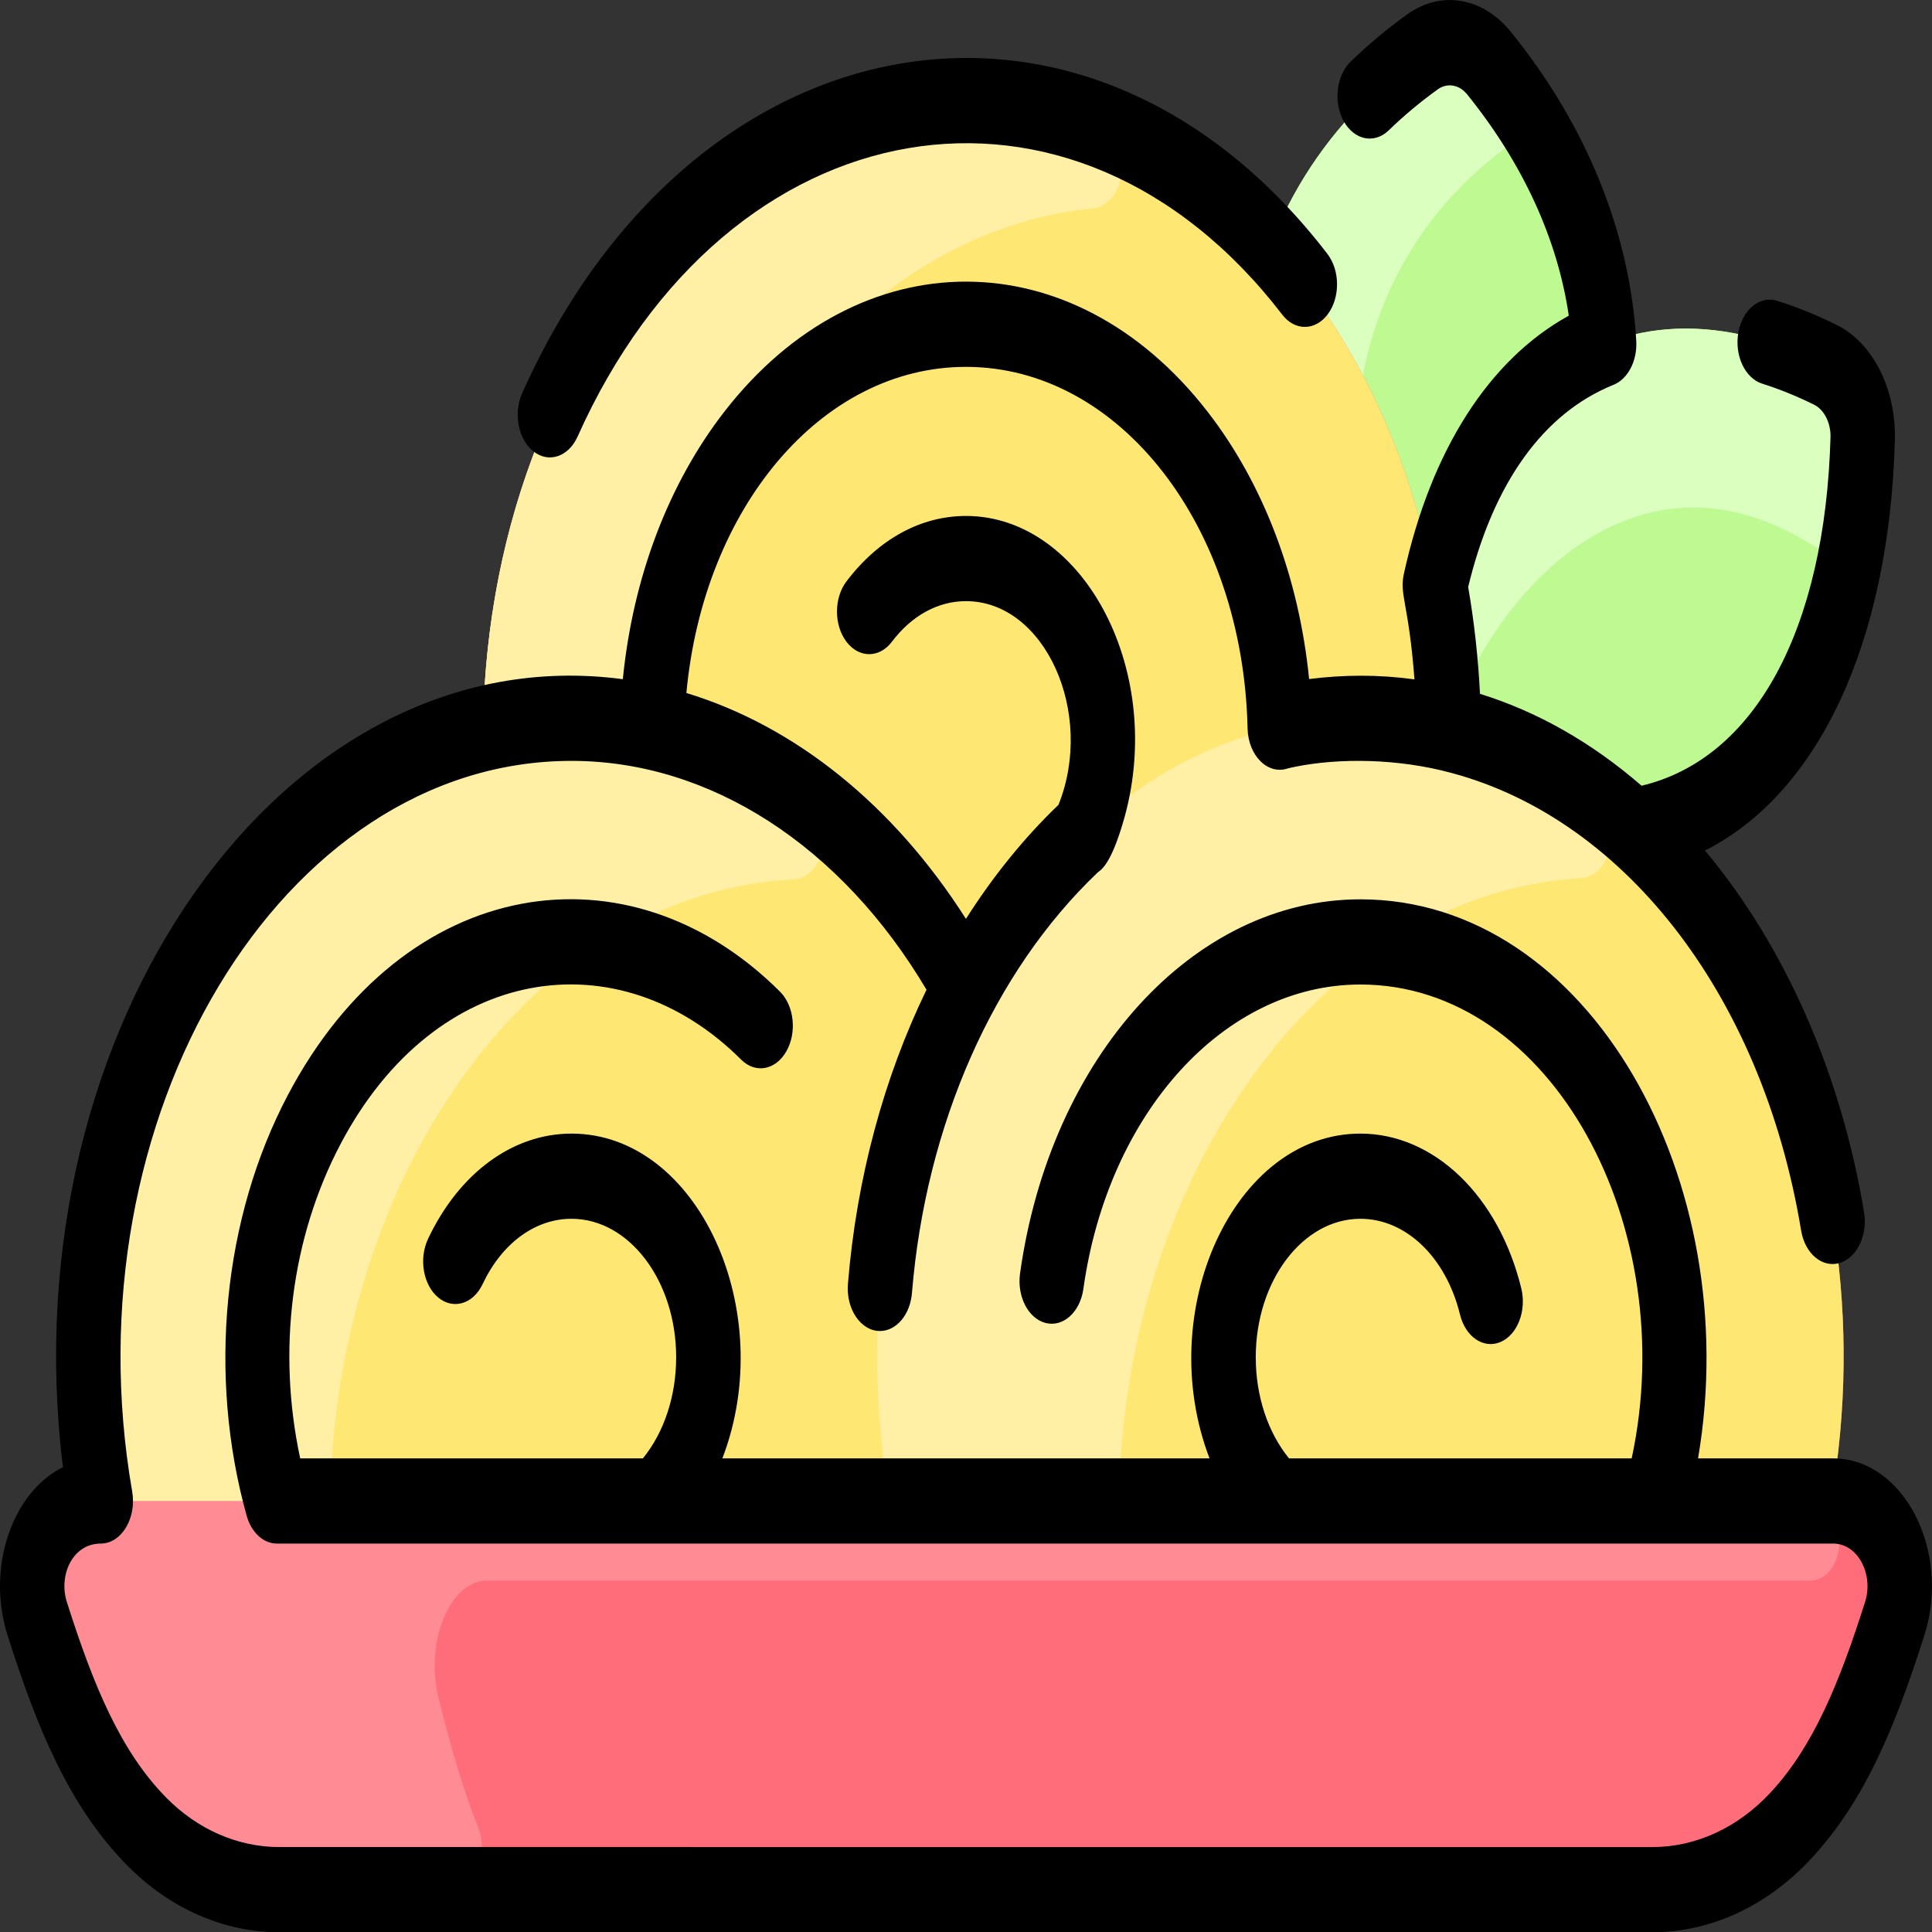 <?xml version="1.0" encoding="UTF-8" standalone="no"?>
<!-- icon666.com - MILLIONS vector ICONS FREE -->

<svg
   id="Layer_1"
   enable-background="new 0 0 479.995 479.995"
   viewBox="0 0 336 336"
   version="1.1"
   sodipodi:docname="pasta.svg"
   width="336"
   height="336"
   inkscape:version="1.3.1 (9b9bdc1480, 2023-11-25, custom)"
   xmlns:inkscape="http://www.inkscape.org/namespaces/inkscape"
   xmlns:sodipodi="http://sodipodi.sourceforge.net/DTD/sodipodi-0.dtd"
   xmlns="http://www.w3.org/2000/svg"
   xmlns:svg="http://www.w3.org/2000/svg">
  <rect x="0" y="0" width="336" height="336" fill="#333333" stroke="none"/>
  <defs
     id="defs12" />
  <sodipodi:namedview
     id="namedview12"
     pagecolor="#ffffff"
     bordercolor="#000000"
     borderopacity="0.25"
     inkscape:showpageshadow="2"
     inkscape:pageopacity="0.0"
     inkscape:pagecheckerboard="0"
     inkscape:deskcolor="#d1d1d1"
     inkscape:zoom="1.6833509"
     inkscape:cx="240.29452"
     inkscape:cy="181.18623"
     inkscape:window-width="1920"
     inkscape:window-height="1011"
     inkscape:window-x="0"
     inkscape:window-y="32"
     inkscape:window-maximized="1"
     inkscape:current-layer="Layer_1" />
  <path
     d="m 258.967,10.976 c 30.506,37.739 25.942,85.126 -10.752,111.533 -3.766,2.713 -8.456,1.917 -11.585,-1.954 C 206.124,82.816 210.688,35.429 247.375,9.023 c 3.773,-2.713 8.463,-1.926 11.592,1.954 z"
     fill="#befa91"
     id="path1"
     style="stroke-width:0.805" />
  <path
     d="m 243.298,113.503 c 2.396,5.608 -2.968,11.628 -6.668,7.053 C 206.124,82.816 210.688,35.429 247.375,9.023 c 3.773,-2.713 8.463,-1.926 11.592,1.954 1.506,1.862 2.926,3.748 4.26,5.653 1.898,2.711 1.382,7.073 -1.063,8.859 -26.28,19.193 -33.623,53.479 -18.867,88.014 z"
     fill="#daffbf"
     id="path2"
     style="stroke-width:0.805" />
  <path
     d="m 317.474,63.437 c 4.018,1.981 6.636,7.185 6.475,12.861 -1.554,55.202 -31.605,81.701 -70.729,62.349 -4.018,-1.981 -6.643,-7.185 -6.482,-12.861 1.554,-55.202 31.605,-81.701 70.736,-62.349 z"
     fill="#befa91"
     id="path3"
     style="stroke-width:0.805" />
  <path
     d="m 323.949,76.298 c -0.129,4.509 -0.445,8.828 -0.943,12.947 -0.587,4.868 -4.561,7.617 -7.927,5.499 -29.093,-18.309 -54.115,5.298 -63.723,32.527 -1.1,3.119 -4.701,2.056 -4.621,-1.383 1.266,-54.47 31.168,-82.019 70.739,-62.45 4.018,1.981 6.636,7.185 6.475,12.861 z"
     fill="#daffbf"
     id="path4"
     style="stroke-width:0.805" />
  <path
     d="M 318.461,261.004 C 329.36,198.302 298,137.916 251.981,126.74 251.232,66.233 213.915,17.494 167.995,17.494 c -45.92,0 -83.238,48.739 -83.987,109.246 -46.018,11.175 -77.379,71.562 -66.48,134.263 -9.036,0 -14.051,11.044 -11.067,20.434 4.781,15.046 9.877,27.675 18.97,36.962 6.615,6.75 14.819,10.194 23.17,10.194 H 287.36 c 8.764,0 17.325,-3.842 24.122,-11.166 8.512,-9.185 13.426,-21.462 18.046,-35.989 2.985,-9.394 -2.034,-20.434 -11.067,-20.434 z"
     fill="#ff6d7a"
     id="path5"
     style="stroke-width:0.805" />
  <path
     d="M 314.668,274.892 H 84.68 c -6.454,0 -10.836,10.676 -8.407,20.434 2.05,8.22 4.173,15.718 6.84,22.344 1.993,4.951 -0.684,10.924 -4.925,10.924 H 48.601 c -8.351,0 -16.555,-3.444 -23.17,-10.194 C 16.338,309.113 11.242,296.484 6.461,281.438 3.36,271.679 8.946,261.004 17.171,261.004 H 314.668 c 7.041,0 6.894,13.888 0,13.888 z"
     fill="#ff8c95"
     id="path6"
     style="stroke-width:0.805" />
  <path
     d="M 251.981,126.74 C 251.232,66.233 213.915,17.494 167.995,17.494 c -45.92,0 -83.238,48.739 -83.987,109.246 -46.018,11.175 -77.379,71.562 -66.48,134.263 H 318.461 C 329.36,198.302 298,137.916 251.981,126.74 Z"
     fill="#ffe773"
     id="path7"
     style="stroke-width:0.805" />
  <g
     fill="#fff0a6"
     id="g10"
     transform="matrix(0.7,0,0,0.926,-1.0656785e-4,-54.211)">
    <path
       d="m 392.677,223.484 c -60.039,2.523 -109.329,50.174 -114.311,109.631 -0.347,4.143 -3.805,7.329 -7.963,7.329 H 221.04 c -11.4,-49.554 9.522,-98.087 47.91,-125.18 37.796,-26.69 87.62,-28.888 127.361,-6.76 7.071,3.938 4.452,14.64 -3.634,14.98 z"
       id="path8" />
    <path
       d="m 197.127,223.711 c -62.623,2.492 -109.765,51.39 -114.745,109.405 -0.356,4.142 -3.806,7.329 -7.963,7.329 H 25.04 c -15.57,-67.72 29.23,-132.94 94.97,-145.01 27.822,-5.134 56.408,-0.321 80.754,13.361 6.969,3.916 4.351,14.597 -3.637,14.915 z"
       id="path9" />
    <path
       d="m 271.324,97.706 c -50.574,3.677 -94.976,39.437 -107.717,90.432 -0.966,3.866 -4.624,6.438 -8.586,6.009 -11.662,-1.261 -23.585,-0.821 -35.012,1.288 1.288,-78.68 77.004,-135.039 152.918,-113.413 8.641,2.461 7.357,15.032 -1.603,15.684 z"
       id="path10" />
  </g>
  <g
     id="g12"
     transform="matrix(0.7,0,0,0.926,-1.0656785e-4,-54.211)">
    <path
       d="m 132.554,143.334 c 3.835,2.268 8.728,0.958 10.958,-2.813 37.172,-62.854 123.263,-73.89 175.062,-22.88 3.147,3.1 8.213,3.061 11.313,-0.087 3.1,-3.148 3.061,-8.213 -0.087,-11.313 -59.345,-58.443 -157.688,-45.513 -200.06,26.136 -2.249,3.802 -0.989,8.708 2.814,10.957 z"
       id="path11" />
    <path
       d="m 455.453,332.445 h -33.578 c 11.755,-52.054 -26.972,-105 -83.885,-105 -41.461,0 -77.024,29.546 -84.561,70.255 -0.804,4.345 2.065,8.519 6.41,9.323 4.346,0.802 8.519,-2.065 9.323,-6.41 6.133,-33.125 35.079,-57.168 68.828,-57.168 47.617,0 79.749,45.674 67.396,89 h -85.135 c -5.275,-4.91 -8.261,-11.7 -8.261,-19 0,-14.336 11.664,-26 26,-26 11.32,0 21.264,7.229 24.744,17.988 1.36,4.204 5.87,6.512 10.074,5.15 4.204,-1.36 6.51,-5.87 5.15,-10.074 -5.623,-17.384 -21.685,-29.064 -39.968,-29.064 -31.533,0 -51.463,33.437 -37.482,61 H 179.472 c 13.995,-27.591 -5.971,-61 -37.482,-61 -14.583,0 -27.908,7.392 -35.642,19.773 -2.341,3.747 -1.201,8.683 2.547,11.023 3.749,2.34 8.683,1.2 11.023,-2.547 4.792,-7.67 13.042,-12.25 22.072,-12.25 14.336,0 26,11.664 26,26 0,7.3 -2.987,14.09 -8.261,19 H 74.586 c -5.767,-20.227 -2.22,-41.471 10.033,-59.052 23.649,-33.933 69.136,-38.809 99.537,-15.829 3.525,2.665 8.542,1.967 11.206,-1.558 2.664,-3.525 1.967,-8.542 -1.558,-11.206 -37.374,-28.251 -93.259,-22.243 -122.312,19.444 -16.108,23.114 -19.924,52.635 -10.208,78.97 1.16,3.144 4.155,5.231 7.505,5.231 h 386.664 c 6.175,0 10.084,5.822 7.921,10.966 -6.394,15.207 -12.831,27.109 -23.462,35.774 -8.117,6.616 -18.559,10.259 -29.404,10.259 H 69.432 c -10.385,0 -20.405,-3.32 -28.214,-9.347 -11.287,-8.712 -18.002,-20.966 -24.612,-36.687 -2.085,-4.958 1.352,-10.966 8.435,-10.966 5.138,0 8.949,-4.784 7.796,-9.792 -16.115,-70.084 37.005,-137.206 109.153,-137.206 34.456,0 67.023,15.976 88.198,42.982 -10.591,16.509 -17.373,35.375 -19.52,55.236 -0.513,4.742 3.205,8.86 7.963,8.86 4.033,0 7.5,-3.04 7.944,-7.141 3.415,-31.587 20.218,-60.32 46.158,-78.995 1.585,-0.793 3.604,-2.646 6.186,-9.123 11.205,-28.107 -9.539,-57.82 -38.93,-57.82 -11.218,0 -21.766,4.369 -29.698,12.302 -3.125,3.124 -3.125,8.189 0,11.313 3.124,3.124 8.189,3.124 11.313,0 4.911,-4.911 11.44,-7.615 18.385,-7.615 19.675,0 32.11,21.071 22.988,38.252 -8.591,6.235 -16.289,13.447 -22.99,21.421 -18.015,-21.406 -42.495,-36.231 -69.456,-42.422 4.27,-34.84 33.592,-61.251 69.458,-61.251 38.116,0 68.85,29.825 69.969,67.9 0.15,5.158 5.084,8.816 10.049,7.498 10.395,-1.841 24.649,-2.016 38.108,0.386 0.205,0.049 0.412,0.088 0.622,0.121 43.713,8.054 78.911,41.287 88.75,86.301 0.947,4.333 5.227,7.048 9.523,6.107 4.316,-0.943 7.051,-5.207 6.107,-9.523 -5.699,-26.076 -19.653,-50.006 -39.513,-67.952 28.112,-10.77 45.748,-38.88 47.171,-77.032 0.358,-9.604 -5.449,-18.317 -14.451,-21.682 -4.964,-1.856 -9.944,-3.381 -14.803,-4.532 -4.3,-1.021 -8.61,1.641 -9.629,5.94 -1.019,4.299 1.641,8.61 5.94,9.629 4.211,0.998 8.547,2.326 12.889,3.95 2.493,0.932 4.164,3.439 4.064,6.098 -1.349,36.179 -18.824,60.409 -46.943,65.457 -12.358,-8.109 -25.867,-13.908 -40.143,-17.26 -0.451,-6.773 -1.432,-13.496 -2.937,-20.075 6.249,-19.551 18.703,-32.656 36.118,-37.961 3.592,-1.094 5.939,-4.54 5.644,-8.284 -1.614,-20.398 -12.371,-40.443 -31.109,-57.969 -7.018,-6.564 -17.406,-7.89 -25.848,-3.295 -4.997,2.719 -9.709,5.698 -14.007,8.853 -3.562,2.615 -4.33,7.622 -1.715,11.183 2.615,3.562 7.621,4.329 11.183,1.715 3.72,-2.731 7.821,-5.321 12.188,-7.697 2.336,-1.27 5.327,-0.89 7.27,0.927 13.856,12.959 22.501,27.222 25.276,41.582 -19.759,8.234 -34.177,25.2 -40.963,48.446 -1.167,4.001 1.183,5.502 2.623,19.853 -9.136,-0.931 -17.585,-0.868 -26.177,-0.058 -2.513,-19.075 -11.316,-36.677 -25.297,-50.276 -33.384,-32.474 -86.514,-32.492 -119.918,0 -13.986,13.605 -22.781,31.218 -25.29,50.303 C 70.537,177.629 2.129,251.624 15.642,334.098 2.87,338.867 -3.385,353.147 1.856,365.613 c 7.591,18.053 15.527,32.3 29.585,43.15 10.595,8.178 24.087,12.681 37.991,12.681 h 341.076 c 14.517,0 28.55,-4.921 39.513,-13.857 13.199,-10.758 20.781,-24.561 28.103,-41.975 6.636,-15.783 -5.189,-33.167 -22.671,-33.167 z M 325.948,194.951 c 0.009,0.421 -0.009,0.834 -0.064,1.236 0.054,-0.403 0.073,-0.817 0.064,-1.236 z m -3.67,6.892 c -0.626,0.411 -1.298,0.724 -1.988,0.92 0.712,-0.217 1.38,-0.529 1.988,-0.92 z"
       id="path12" />
  </g>
</svg>
